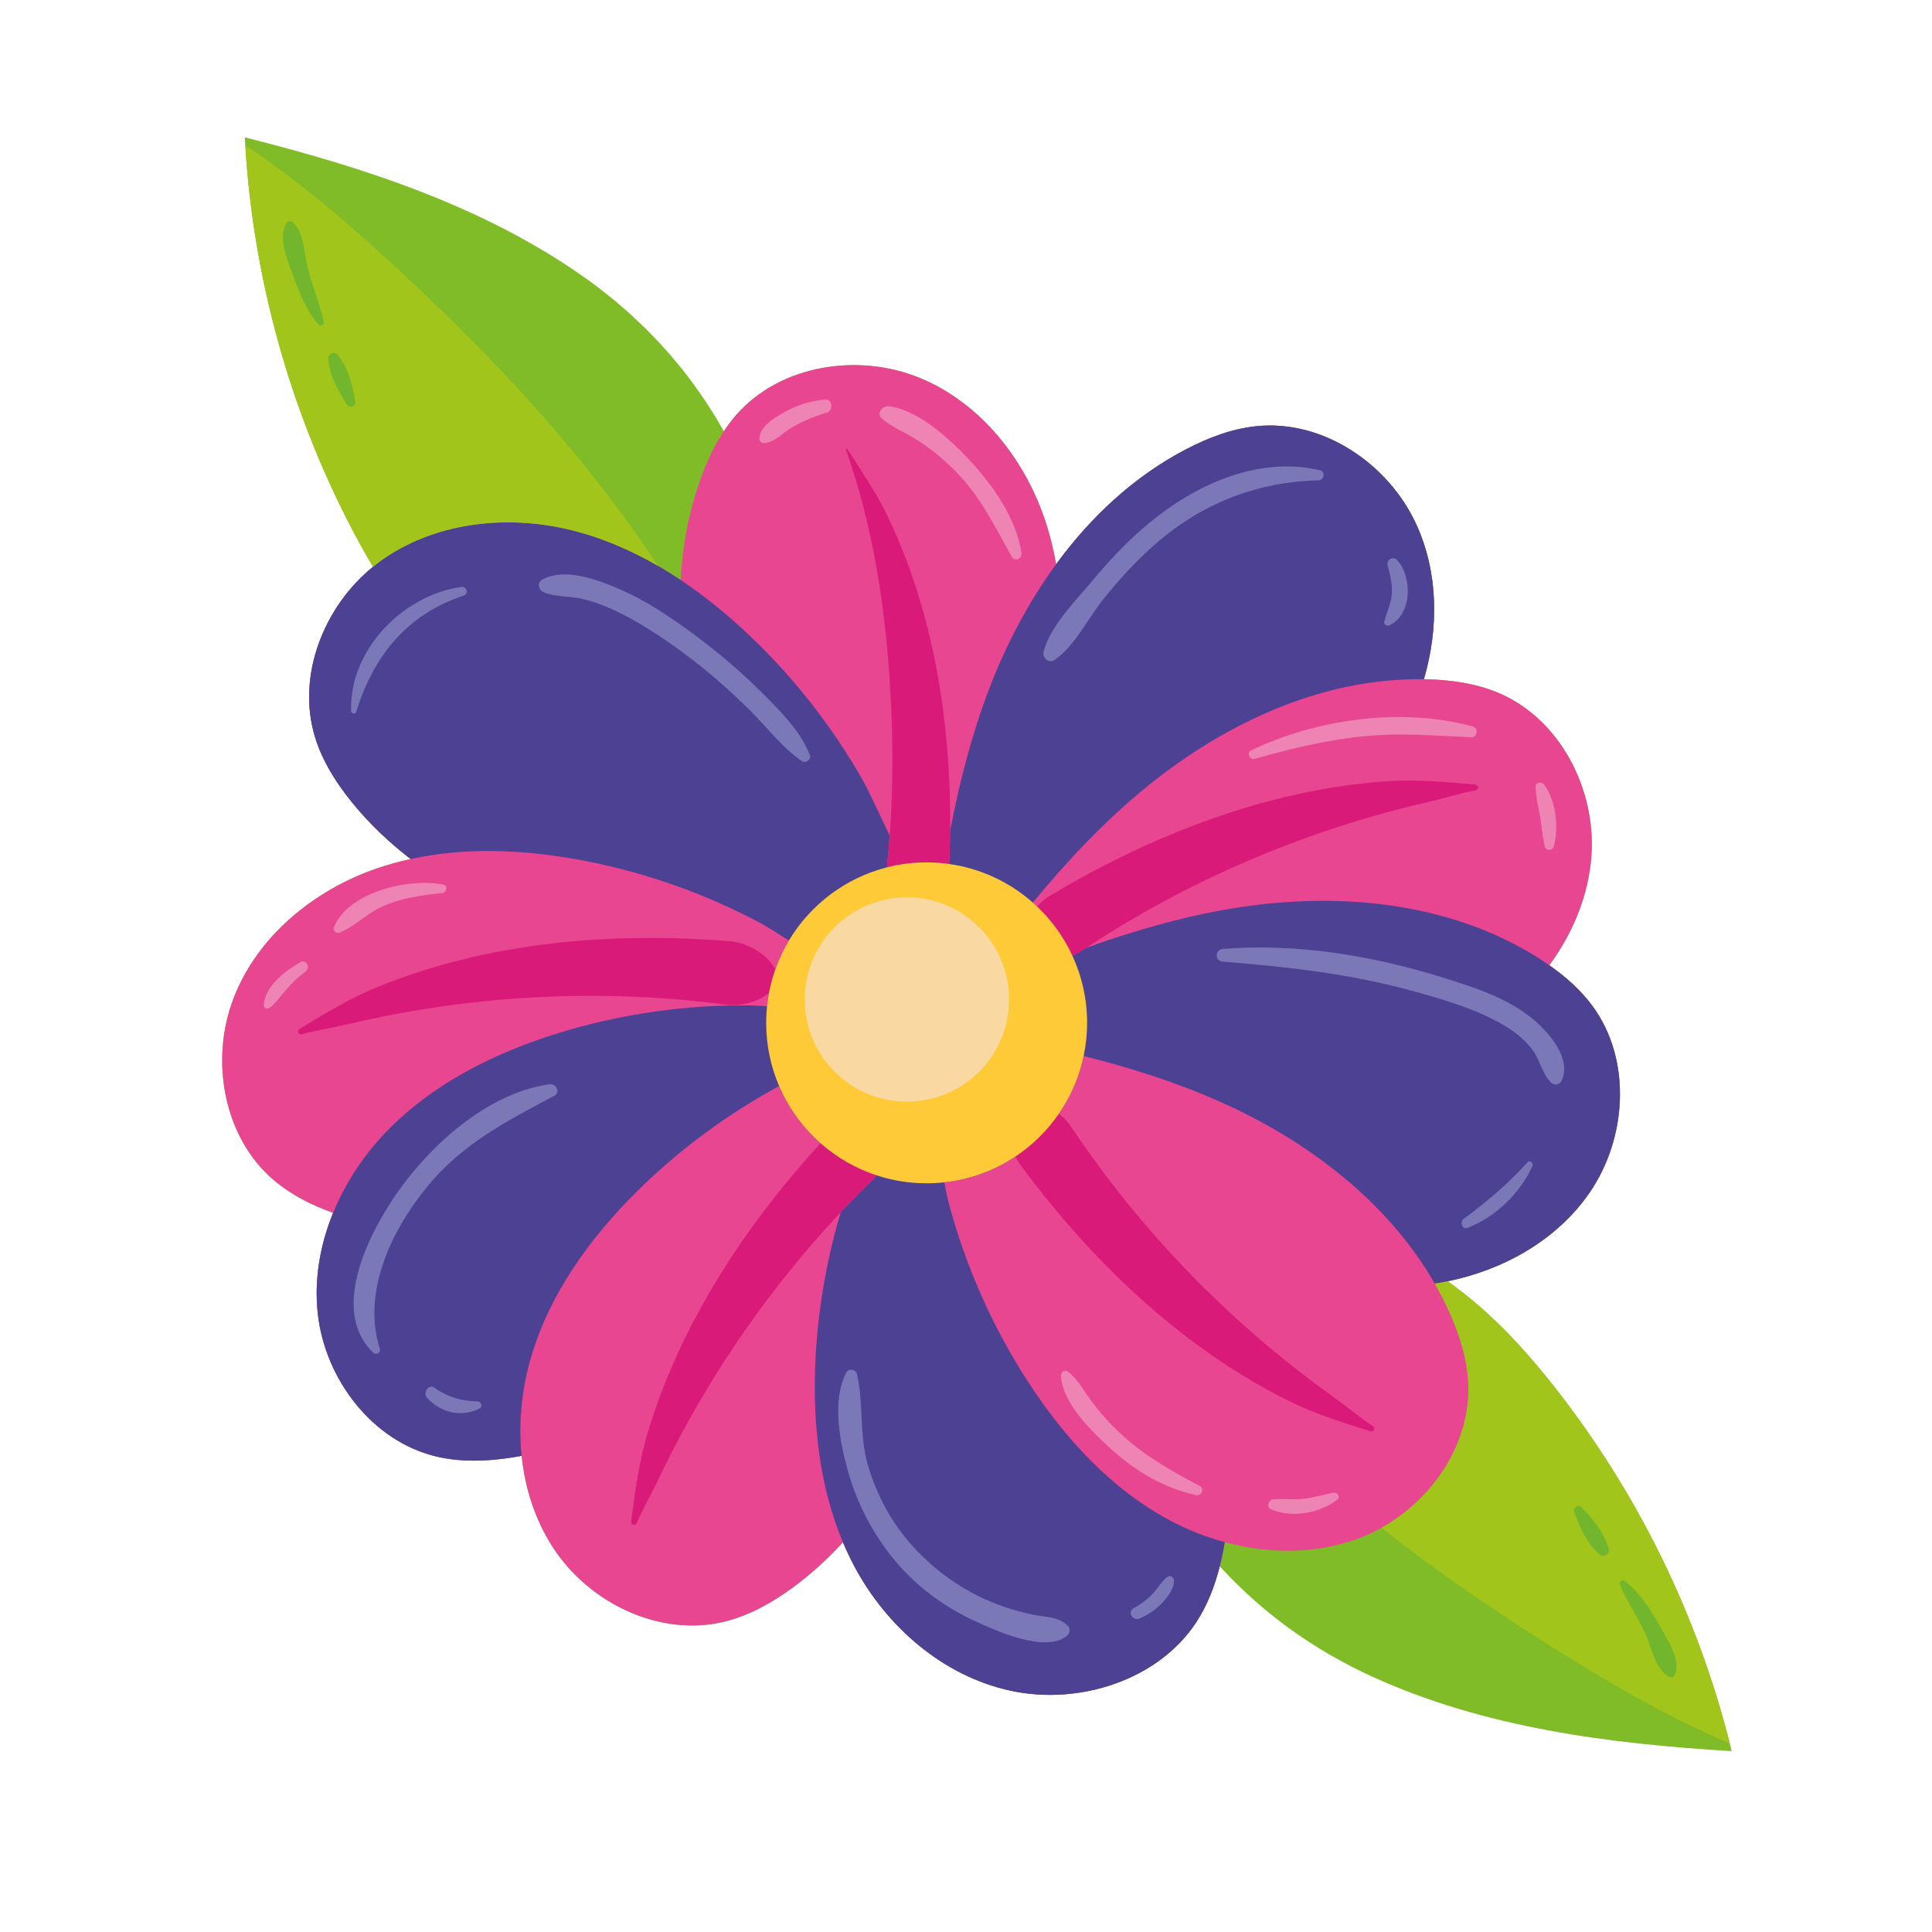 <?xml version="1.0" encoding="utf-8"?>
<!-- Generator: Adobe Illustrator 27.5.0, SVG Export Plug-In . SVG Version: 6.00 Build 0)  -->
<svg version="1.1" id="Capa_1" xmlns="http://www.w3.org/2000/svg" xmlns:xlink="http://www.w3.org/1999/xlink" x="0px" y="0px"
	 viewBox="0 0 2122 2122" style="enable-background:new 0 0 2122 2122;" xml:space="preserve">
<g>
	<path style="fill:#80BB28;" d="M1899.908,1914.832c-35.844-141.857-101.813-276.024-192.245-391.072
		c-25.733-32.707-53.498-64.003-85.106-91.08c-10.498-8.992-21.367-17.436-32.546-25.388
		c61.678-12.603,119.789-45.279,155.47-96.744c41.595-59.99,46.964-146.302,3.888-205.237
		c-12.981-17.763-29.629-32.476-47.704-45.121c25.968-35.424,43.201-76.775,46.272-120.445
		c5.123-72.818-34.341-149.766-101.476-178.438c-25.335-10.821-53.167-14.665-80.711-15.257c-0.605-0.013-1.208-0.002-1.813-0.012
		c16.476-56.286,15.892-117.71-8.581-170.621c-30.646-66.255-102.333-114.618-174.972-107.347
		c-27.413,2.745-53.646,12.806-78.058,25.574c-56.942,29.781-104.328,74.091-142.344,126.084
		c-2.604-14.87-6.096-29.582-10.704-44.031c-22.178-69.55-71.266-132.604-138.735-160.477
		c-67.469-27.876-152.945-14.753-201.364,39.878c-5.167,5.829-9.821,12.053-14.116,18.527c-0.738-1.311-1.519-2.6-2.269-3.905
		c-1.902-3.31-3.854-6.594-5.831-9.866c-1.316-2.179-2.624-4.361-3.974-6.523c-2.137-3.423-4.345-6.809-6.567-10.189
		c-1.282-1.95-2.535-3.914-3.845-5.849c-2.711-4.003-5.514-7.958-8.348-11.896c-0.901-1.253-1.761-2.529-2.675-3.775
		c-3.783-5.158-7.676-10.259-11.676-15.3c-1.018-1.284-2.095-2.535-3.128-3.812c-3.027-3.739-6.082-7.463-9.232-11.135
		c-1.554-1.811-3.169-3.589-4.753-5.384c-2.732-3.095-5.48-6.181-8.303-9.226c-1.787-1.927-3.619-3.829-5.442-5.735
		c-2.743-2.867-5.515-5.718-8.342-8.539c-1.928-1.924-3.881-3.834-5.849-5.735c-2.862-2.767-5.772-5.506-8.719-8.224
		c-2.008-1.853-4.019-3.704-6.066-5.533c-3.086-2.758-6.24-5.477-9.415-8.182c-2.004-1.708-3.987-3.427-6.027-5.113
		c-3.539-2.926-7.171-5.797-10.82-8.658c-1.774-1.391-3.505-2.807-5.305-4.183c-5.496-4.2-11.092-8.339-16.834-12.392
		c-110.409-77.966-241.673-120.606-372.747-153.59c0.161,2.913,0.326,5.858,0.514,8.776
		c8.918,146.039,48.856,290.117,116.379,419.941c7.561,14.52,15.491,28.871,23.892,42.931
		c-54.531,44.239-84.283,120.6-63.517,187.595c8.156,26.314,23.247,50.015,40.626,71.391c18.946,23.302,40.623,43.882,64.27,61.996
		c-12.473,2.723-24.811,6.091-36.942,10.253c-69.05,23.688-131.018,74.141-157.415,142.202
		c-26.397,68.061-11.415,153.23,44.258,200.448c18.944,16.069,41.513,27.289,64.93,35.725
		c-14.228,34.82-20.879,72.351-16.942,109.744c7.647,72.599,59.917,141.493,131.018,158.026c26.833,6.241,54.911,5.174,82.136,0.96
		c3.631-0.562,7.247-1.182,10.849-1.852c3.74,36.13,15.013,71.135,34.966,101.496c40.09,61.006,118.134,98.255,188.901,80.338
		c26.706-6.762,51.169-20.584,73.427-36.816c20.319-14.816,38.764-31.711,55.612-50.088c3.662,8.692,7.689,17.246,12.118,25.635
		c34.977,66.246,97.004,121.213,172.295,137.471c75.289,16.258,162.467-11.993,203.858-75.596
		c12.173-18.71,20.137-39.607,25.584-61.072c45.063,49.187,100.355,90.514,167.563,121.185
		c122.956,56.139,259.849,73.69,394.767,81.795C1901.343,1920.525,1900.636,1917.665,1899.908,1914.832z"/>
	<path style="fill:#E94691;" d="M1749.369,1105.311c-12.981-17.763-29.629-32.476-47.704-45.121
		c25.968-35.424,43.201-76.775,46.272-120.445c5.123-72.818-34.341-149.766-101.476-178.438
		c-25.335-10.821-53.167-14.665-80.711-15.257c-0.605-0.013-1.208-0.002-1.813-0.012c16.476-56.286,15.892-117.71-8.581-170.621
		c-30.646-66.255-102.333-114.618-174.972-107.347c-27.413,2.745-53.646,12.806-78.058,25.574
		c-56.942,29.781-104.328,74.091-142.344,126.084c-2.604-14.87-6.096-29.582-10.704-44.031
		c-22.178-69.55-71.266-132.604-138.735-160.477c-67.469-27.876-152.945-14.753-201.364,39.878
		c-5.167,5.829-9.821,12.053-14.116,18.527c-0.738-1.311-1.519-2.6-2.269-3.905c0.755,1.315,1.489,2.64,2.233,3.961
		c-10.878,16.41-19.194,34.581-25.834,53.17c-12.723,35.611-19.585,72.677-21.607,110.192c-8.074-5.392-16.309-10.517-24.686-15.371
		c-30.514-17.682-62.992-31.591-97.286-39.851c-70.969-17.093-150.338-7.805-209.152,35.438c-2.305,1.695-4.556,3.465-6.78,5.269
		c-54.531,44.239-84.283,120.6-63.517,187.595c8.156,26.314,23.247,50.015,40.626,71.391c18.946,23.302,40.623,43.882,64.27,61.996
		c-12.473,2.723-24.811,6.091-36.942,10.253c-69.05,23.688-131.018,74.141-157.415,142.202
		c-26.397,68.061-11.415,153.23,44.258,200.448c18.944,16.069,41.513,27.289,64.93,35.725
		c-14.228,34.82-20.879,72.351-16.942,109.744c7.647,72.599,59.917,141.493,131.018,158.026c26.833,6.241,54.911,5.174,82.136,0.96
		c3.631-0.562,7.247-1.182,10.849-1.852c3.74,36.13,15.013,71.135,34.966,101.496c40.09,61.006,118.134,98.255,188.901,80.338
		c26.706-6.762,51.169-20.584,73.427-36.816c20.319-14.816,38.764-31.711,55.612-50.088c3.662,8.692,7.689,17.246,12.118,25.635
		c34.977,66.246,97.004,121.213,172.295,137.471c75.289,16.258,162.467-11.993,203.858-75.596
		c12.173-18.71,20.137-39.607,25.584-61.072c1.541-6.074,2.913-12.186,4.082-18.316c0.524-2.75,0.983-5.503,1.442-8.256
		c49.854,13.542,103.174,13.404,150.889-5.634c7.229-2.884,14.265-6.271,21.089-10.062c57.184-31.771,98.488-93.758,95.476-158.904
		c-1.272-27.52-9.913-54.256-21.352-79.318c-4.7-10.294-9.88-20.31-15.472-30.062c4.731-0.726,9.445-1.576,14.143-2.536
		c61.678-12.603,119.789-45.279,155.47-96.744C1787.077,1250.558,1792.445,1164.247,1749.369,1105.311z"/>
	<path style="fill:#4C4193;" d="M1749.369,1105.311c-12.981-17.763-29.629-32.476-47.704-45.121
		c-4.559-3.189-9.185-6.281-13.894-9.218c-98.341-61.323-221.649-72.07-335.951-52.921c-54.361,9.109-107.2,24.474-159.069,43.114
		c-1.079,0.71-2.181,1.385-3.257,2.099c-3.716,2.464-7.648,4.564-11.729,6.283c-9.422-20.362-22.61-38.609-38.679-53.87
		c-1.544-1.466-3.107-2.91-4.703-4.32c35.292-42.86,73.116-83.379,115.506-119.23c88.028-74.449,198.83-127.992,314.045-126.09
		c16.476-56.286,15.892-117.71-8.581-170.621c-30.646-66.255-102.333-114.618-174.972-107.347
		c-27.413,2.745-53.646,12.806-78.058,25.574c-56.942,29.781-104.328,74.091-142.344,126.084
		c-30.547,41.778-55.056,88.505-73.503,136.731c-19.356,50.604-32.754,103.004-42.905,156.216
		c-0.124,12.153-0.497,24.25-1.04,36.299c-8.096-1.139-16.356-1.767-24.766-1.767c-15.07,0-29.694,1.9-43.656,5.458
		c1.197-11.602,2.246-23.218,3.087-34.85c-13.557-28.812-25.042-52.859-28.169-58.409
		c-35.707-63.389-81.493-121.121-135.242-170.165c-20.714-18.9-42.821-36.588-66.201-52.2c-8.074-5.392-16.309-10.517-24.686-15.371
		c-30.514-17.682-62.992-31.591-97.286-39.851c-70.969-17.093-150.338-7.805-209.152,35.438c-2.305,1.695-4.556,3.465-6.78,5.269
		c-54.531,44.239-84.283,120.6-63.517,187.595c8.156,26.314,23.247,50.015,40.626,71.391c18.946,23.302,40.623,43.882,64.27,61.996
		c58.522-12.777,120.206-10.514,179.484-0.164c71.678,12.512,141.303,36.633,205.464,70.933c3.775,2.018,15.264,9.085,30.529,18.651
		c-6.059,10.099-11.114,20.863-15.074,32.144c-2.883,8.212-5.17,16.698-6.82,25.415c-0.924,4.884-1.688,9.823-2.201,14.841
		c-7.631-0.586-13.188-0.95-15.652-0.99c-72.743-1.167-145.693,9.221-215.159,30.867c-69.695,21.72-137.132,55.591-187.71,108.232
		c-24.528,25.528-44.633,55.914-58.03,88.699c-14.228,34.82-20.879,72.351-16.942,109.744
		c7.647,72.599,59.917,141.493,131.018,158.026c26.833,6.241,54.911,5.174,82.136,0.96c3.631-0.562,7.247-1.182,10.849-1.852
		c-3.775-36.467,0.124-74.081,10.573-109.232c20.801-69.973,65.196-131.001,117.167-182.263
		c45.915-45.289,98.339-83.932,155.043-114.649c10.384,24.207,26.046,45.598,45.521,62.775
		c17.842,15.737,38.882,27.915,62.036,35.435c-13.625,13.133-26.929,26.597-39.879,40.394
		c-16.521,55.58-26.06,113.028-28.093,170.661c-2.3,65.251,5.279,131.855,30.537,191.809c3.662,8.692,7.689,17.246,12.118,25.635
		c34.977,66.246,97.004,121.213,172.295,137.471c75.289,16.258,162.467-11.993,203.858-75.596
		c12.173-18.71,20.137-39.607,25.584-61.072c1.541-6.074,2.913-12.186,4.082-18.316c0.524-2.75,0.983-5.503,1.442-8.256
		c-20.988-5.701-41.376-13.776-60.451-23.968c-64.387-34.402-115.279-90.126-155.087-151.317
		c-39.678-60.991-69.461-128.387-88.07-198.724c-0.784-2.963-2.374-10.624-4.455-21.186c28.655-3.14,55.238-13.142,78.078-28.339
		c18.775-12.492,35.009-28.485,47.785-47.052c12.933-18.797,22.318-40.217,27.177-63.313
		c51.401,12.844,101.836,28.804,150.25,50.363c95.53,42.541,183.723,109.439,235.402,199.555c4.731-0.726,9.445-1.576,14.143-2.536
		c61.678-12.603,119.789-45.279,155.47-96.744C1787.077,1250.558,1792.445,1164.247,1749.369,1105.311z"/>
	<path style="fill:#A1C51A;" d="M713.149,607.074C631.502,486.629,530.337,380.5,422.787,282.498
		c-48.145-43.869-98.931-86.858-153.376-122.844c8.918,146.039,48.856,290.117,116.379,419.941
		c7.561,14.52,15.491,28.871,23.892,42.931c2.224-1.805,4.475-3.575,6.78-5.269c58.814-43.242,138.183-52.531,209.152-35.438
		c34.295,8.26,66.772,22.169,97.286,39.851C719.682,616.782,716.433,611.916,713.149,607.074z"/>
	<path style="fill:#71B62C;" d="M337.642,292.64c-3.744-15.62-3.725-36.933-15.871-48.29c-2.158-2.017-5.842-1.764-7.359,0.948
		c-9.106,16.273,0.996,39.427,6.874,55.724c7.07,19.603,14.865,39.415,28.451,55.469c2.407,2.843,6.531-0.261,5.839-3.398
		C351.052,332.579,342.548,313.108,337.642,292.64z"/>
	<path style="fill:#71B62C;" d="M360.479,393.807c1.218,17.715,10.904,36,20.66,50.521c3.25,4.833,9.888,1.664,9.033-3.807
		c-2.721-17.374-8.042-37.116-19.223-51.05C367.656,385.364,360.131,388.735,360.479,393.807z"/>
	<path style="fill:#A1C51A;" d="M1707.663,1523.76c-25.733-32.707-53.498-64.003-85.106-91.08
		c-10.498-8.992-21.367-17.436-32.546-25.388c-4.698,0.96-9.412,1.81-14.143,2.536c5.592,9.752,10.772,19.768,15.472,30.062
		c11.439,25.062,20.08,51.798,21.352,79.318c3.012,65.146-38.292,127.133-95.476,158.904
		c66.577,52.369,137.064,99.984,209.196,144.455c55.446,34.173,113.323,67,173.496,92.264
		C1864.064,1772.975,1798.095,1638.808,1707.663,1523.76z"/>
	<path style="fill:#71B62C;" d="M1806.845,1793.549c6.896,14.853,11.033,40.036,26.18,47.942c2.03,1.06,5.379,0.738,6.412-1.681
		c6.802-15.91-6.068-35.564-13.937-49.542c-10.75-19.101-23.111-39.802-40.528-53.547c-2.341-1.846-7.347-0.241-5.837,3.399
		C1786.813,1758.645,1798.394,1775.342,1806.845,1793.549z"/>
	<path style="fill:#71B62C;" d="M1756.628,1707.106c4.519,3.861,11.874,0.26,10.254-5.968
		c-4.458-17.145-17.551-33.162-29.795-45.571c-3.316-3.362-9.954,0.034-8.258,4.809
		C1734.638,1676.755,1743.181,1695.613,1756.628,1707.106z"/>
	<path style="fill:#D91A79;" d="M1017.767,947.207c8.41,0,16.67,0.628,24.766,1.767c0.543-12.049,0.916-24.145,1.04-36.299
		c1.219-119.327-18.274-242.6-70.225-348.857c-12.005-24.55-28.105-47.583-42.685-70.686c-0.565-0.894-1.907-0.236-1.554,0.757
		c34.679,97.727,47.366,201.729,50.514,304.986c0.014,0.523,0.029,1.047,0.046,1.569c0.046,1.589,0.09,3.177,0.132,4.763
		c0.976,37.549,0.103,75.145-2.603,112.608c-0.841,11.632-1.889,23.248-3.087,34.85
		C988.073,949.107,1002.697,947.207,1017.767,947.207z"/>
	<path style="fill:#D91A79;" d="M901.258,1255.644c-83.698,91.482-153.984,198.831-189.897,318.088
		c-9.615,31.927-13.844,64.621-18.159,97.395c-0.485,3.674,4.599,5.074,6.09,1.681c7.469-16.992,16.892-33.333,24.763-49.788
		c14.192-29.671,29.661-58.731,46.339-87.079c33.354-56.699,71.547-110.556,114.051-160.76c12.614-14.899,25.61-29.474,38.97-43.708
		c12.95-13.797,26.255-27.261,39.879-40.394C940.139,1283.559,919.1,1271.382,901.258,1255.644z"/>
	<path style="fill:#D91A79;" d="M802.472,1033.891c-129.69-10.672-264.738,0.472-386.253,49.498
		c-30.923,12.475-59.072,29.63-87.34,46.77c-3.169,1.922-1.079,6.763,2.502,5.803c17.927-4.804,36.57-7.676,54.331-11.832
		c32.027-7.493,64.372-13.608,96.923-18.334c65.098-9.454,131.003-13.357,196.764-11.61c38.911,1.035,77.771,4.046,116.373,9.057
		c12.258,1.59,24.782,0.063,36.068-4.977c5.375-2.4,9.555-5.024,12.803-7.78c1.65-8.716,3.937-17.203,6.82-25.415
		C844.713,1049.377,821.564,1035.462,802.472,1033.891z"/>
	<path style="fill:#D91A79;" d="M1177.766,1049.548c4.081-1.718,8.013-3.819,11.729-6.283c1.077-0.714,2.178-1.389,3.257-2.099
		c31.44-20.684,63.889-39.833,97.22-57.306c58.261-30.543,119.145-56.08,181.749-76.278c31.301-10.1,63.036-18.862,95.086-26.248
		c17.773-4.095,35.776-9.732,53.985-13.318c3.637-0.716,3.379-5.983-0.312-6.312c-32.928-2.931-65.756-5.929-99.011-3.503
		c-130.684,9.534-256.828,59.035-368.548,125.761c-4.893,2.922-9.616,7.001-13.835,11.716
		C1155.156,1010.939,1168.344,1029.186,1177.766,1049.548z"/>
	<path style="fill:#D91A79;" d="M1412.473,1537.25c29.764,15.033,61.22,24.891,92.741,34.852c3.535,1.115,5.798-3.646,2.716-5.705
		c-15.43-10.314-29.878-22.444-44.711-33.06c-26.743-19.145-52.663-39.442-77.673-60.801
		c-50.02-42.726-96.394-89.715-138.426-140.319c-24.87-29.944-48.219-61.152-69.895-93.484c-3.939-5.875-8.726-11.111-14.184-15.51
		c-12.776,18.567-29.01,34.561-47.785,47.052c1.577,3.309,3.378,6.402,5.399,9.13
		C1198.113,1383.971,1295.509,1478.183,1412.473,1537.25z"/>
	<path style="fill:#FECA37;" d="M1177.766,1049.548c-9.422-20.362-22.61-38.609-38.679-53.87c-1.544-1.466-3.107-2.91-4.703-4.32
		c-25.234-22.294-56.888-37.465-91.851-42.384c-8.096-1.139-16.356-1.767-24.766-1.767c-15.07,0-29.694,1.9-43.656,5.458
		c-45.551,11.608-83.997,40.962-107.573,80.262c-6.059,10.099-11.114,20.863-15.074,32.144c-2.883,8.212-5.17,16.698-6.82,25.415
		c-0.924,4.884-1.688,9.823-2.201,14.841c-0.609,5.959-0.924,12.006-0.924,18.126c0,24.651,5.078,48.111,14.218,69.416
		c10.384,24.207,26.046,45.598,45.521,62.775c17.842,15.737,38.882,27.915,62.036,35.435c17.159,5.573,35.456,8.622,54.474,8.622
		c6.562,0,13.032-0.388,19.409-1.087c28.655-3.14,55.238-13.142,78.078-28.339c18.775-12.492,35.009-28.485,47.785-47.052
		c12.933-18.797,22.318-40.217,27.177-63.313c2.475-11.765,3.797-23.956,3.797-36.457
		C1194.013,1097.052,1188.168,1072.03,1177.766,1049.548z"/>
	<path style="fill:#7B78B8;" d="M1157.938,725.066c22.65-15.227,37.169-46.287,54.243-67.418
		c18.57-22.981,38.721-44.964,61.362-64.012c50.161-42.197,109.232-64.575,174.745-66.088c6.171-0.144,7.844-9.547,1.494-11.045
		c-62.582-14.775-127.072,11.452-176.631,49.206c-26.543,20.219-49.963,44.083-71.254,69.717
		c-18.682,22.495-48.748,52.056-55.722,80.597C1144.615,722.403,1151.876,729.141,1157.938,725.066z"/>
	<path style="fill:#7B78B8;" d="M1526.141,686.723c25.26-11.727,25.228-53.895,8.117-71.8c-4.292-4.49-11.81,0.153-10.253,5.968
		c2.821,10.523,5.642,21.018,4.655,32.024c-0.945,10.509-5.671,19.428-8.151,29.476
		C1519.659,685.841,1523.165,688.104,1526.141,686.723z"/>
	<path style="fill:#7B78B8;" d="M597.407,650.628c13.506,5.374,27.876,3.859,42.083,7.116c16.244,3.725,31.645,10.392,46.39,18.024
		c25.447,13.172,49.393,29.664,72.183,46.972c22.767,17.294,44.104,36.31,64.514,56.309c19.064,18.682,36.114,42,58.304,56.979
		c4.065,2.746,10.448-1.873,8.633-6.638c-10.197-26.787-33.756-49.625-53.68-69.569c-22.575-22.594-47.123-43.264-72.731-62.329
		c-26.251-19.547-53.932-38.19-84.148-51.035c-23.705-10.078-58.967-23.262-83.379-9.842
		C589.261,640.084,591.67,648.345,597.407,650.628z"/>
	<path style="fill:#7B78B8;" d="M509.178,654.247c6.204-2.039,3.53-10.382-2.629-9.528
		c-64.119,8.906-123.254,69.447-120.874,136.156c0.117,3.262,4.719,3.936,5.691,0.77
		C410.121,720.52,447.078,674.659,509.178,654.247z"/>
	<path style="fill:#7B78B8;" d="M468.404,1304.349c38.797-47.842,87.22-72.505,140.246-100.734
		c7.566-4.029,1.873-13.82-5.384-12.769c-65.462,9.486-126.329,62.838-163.722,114.609
		c-32.185,44.558-79.114,132.589-29.588,180.285c3.013,2.901,8.618,0.036,7.262-4.227
		C397.464,1419.448,429.561,1352.251,468.404,1304.349z"/>
	<path style="fill:#7B78B8;" d="M524.599,1539.255c-16.684-0.105-33.479-4.789-47.062-14.938
		c-6.609-4.936-13.557,5.391-8.465,10.972c14.889,16.327,37.462,21.9,57.635,11.744
		C530.51,1545.116,528.564,1539.279,524.599,1539.255z"/>
	<path style="fill:#7B78B8;" d="M1135.991,1773.739c-16.185-3.186-32.027-7.968-47.265-14.287
		c-32.594-13.518-61.456-34.166-85.291-60.132c-23.581-25.69-40.429-56.672-50.18-90.126c-9.715-33.33-4.48-67.125-11.998-100.076
		c-1.208-5.293-9.328-6.47-11.834-1.547c-15.857,31.136-7.15,75.359,1.776,107.703c9.632,34.899,26.658,67.649,49.306,95.866
		c23.562,29.361,55.084,52.987,89.169,68.821c24.19,11.237,77.142,35.579,101.622,17.184c3.659-2.747,5.184-7.905,1.484-11.505
		C1162.298,1775.437,1150.015,1776.5,1135.991,1773.739z"/>
	<path style="fill:#7B78B8;" d="M1282.471,1731.861c-6.538,4.826-10.694,12.509-16.258,18.39
		c-6.1,6.448-13.186,11.837-20.979,16.066c-7.573,4.11-0.921,14.682,6.621,11.328c9.308-4.138,17.583-9.737,24.599-17.152
		c6.136-6.487,13.096-15.259,12.94-24.658C1289.341,1732.651,1285.404,1729.696,1282.471,1731.861z"/>
	<path style="fill:#7B78B8;" d="M1681.798,1117.806c-26.904-21.734-61.561-32.933-94.09-43.196
		c-78.358-24.721-162.37-38.925-244.606-32.36c-8.974,0.717-8.994,13.257,0,13.971c69.827,5.542,138.923,13.174,206.684,31.752
		c32.278,8.852,66.068,18.56,95.654,34.494c14.765,7.954,29.223,18.397,38.887,32.353c7.824,11.298,9.51,24.784,19.518,34.29
		c3.069,2.916,8.896,2.739,10.972-1.413C1727.335,1162.629,1700.309,1132.763,1681.798,1117.806z"/>
	<path style="fill:#7B78B8;" d="M1677.603,1276.719c-21.425,23.712-44.168,42.974-69.819,61.885
		c-4.512,3.325-2.071,12.387,4.2,9.966c30.794-11.89,57.442-37.946,71.106-67.617
		C1684.633,1277.601,1680.463,1273.557,1677.603,1276.719z"/>
	<path style="fill:#ED84B4;" d="M1008.693,484.058c15.925,10.4,30.521,22.767,43.645,36.521
		c26.078,27.332,40.779,58.66,59.033,91.008c3.439,6.1,11.564,1.671,10.587-4.465c-5.764-36.197-29.101-70.952-53.289-97.607
		c-21.976-24.217-58.246-58.753-91.936-63.325c-7.089-0.962-14.95,7.664-7.956,13.668
		C980.581,469.999,995.626,475.522,1008.693,484.058z"/>
	<path style="fill:#ED84B4;" d="M838.54,486.642c11.817-0.273,20.431-10.519,30.041-16.382
		c12.127-7.396,25.788-12.931,39.384-16.965c7.652-2.27,6.645-15.525-1.971-14.56c-16.241,1.823-30.733,6.153-44.999,14.271
		c-11.03,6.278-26.467,15.023-26.886,29.206C834.038,484.567,836.193,486.696,838.54,486.642z"/>
	<path style="fill:#ED84B4;" d="M372.445,1024.469c17.389-6.604,30.378-21.306,47.766-28.981
		c20.879-9.218,42.926-12.22,65.449-14.653c4.828-0.521,6.853-8.026,1.247-9.203c-36.794-7.719-104.821,7.788-120.226,47.075
		C365.422,1021.913,369.261,1025.679,372.445,1024.469z"/>
	<path style="fill:#ED84B4;" d="M296.477,1106.698c7.026-5.747,12.224-13.35,18.234-20.107c6.355-7.15,13.086-13.813,20.818-19.471
		c5.973-4.37,0.77-14.031-5.931-10.151c-16.704,9.666-37.167,25.225-39.956,45.751
		C289.088,1106.797,293.142,1109.424,296.477,1106.698z"/>
	<path style="fill:#ED84B4;" d="M1317.733,1632.059c-30.526-15.934-60.473-33.074-85.971-56.526
		c-12.409-11.416-23.683-23.971-33.678-37.552c-8.19-11.13-14.305-23.36-25.503-31.639c-2.979-2.202-7.437,0.765-7.308,4.192
		c1.159,30.446,34.273,62.185,55.474,81.359c26.602,24.061,57.559,42.392,92.719,50.285
		C1319.34,1643.499,1323.538,1635.089,1317.733,1632.059z"/>
	<path style="fill:#ED84B4;" d="M1464.483,1639.501c-11.369,2.273-22.178,5.576-33.776,6.758
		c-10.665,1.084-21.213-0.253-31.864,0.443c-5.215,0.341-8.763,8.385-2.967,10.955c22.455,9.956,53.995,4.565,72.998-10.609
		C1472.716,1643.98,1468.429,1638.712,1464.483,1639.501z"/>
	<path style="fill:#ED84B4;" d="M1696.711,929.74c1.201,4.975,8.538,4.758,9.859,0c5.698-20.555,2.565-50.762-10.68-68.005
		c-2.801-3.647-9.181-2.85-9.206,2.495c-0.049,10.548,2.875,21.113,4.687,31.474C1693.352,907.015,1694.017,918.574,1696.711,929.74
		z"/>
	<path style="fill:#ED84B4;" d="M1374.193,824.13c-5.281,2.523-1.547,10.906,3.939,9.342
		c39.564-11.286,80.029-20.945,121.055-24.918c39.167-3.791,77.639-0.514,116.779,1.218c6.879,0.305,8.122-10.104,1.608-11.88
		C1539.459,776.581,1446.461,789.592,1374.193,824.13z"/>
	<path style="fill:#F9D8A2;" d="M883.848,1097.762c0,61.975,50.239,112.216,112.214,112.216s112.217-50.241,112.217-112.216
		c0-61.976-50.241-112.217-112.217-112.217S883.848,1035.787,883.848,1097.762z"/>
</g>
</svg>
